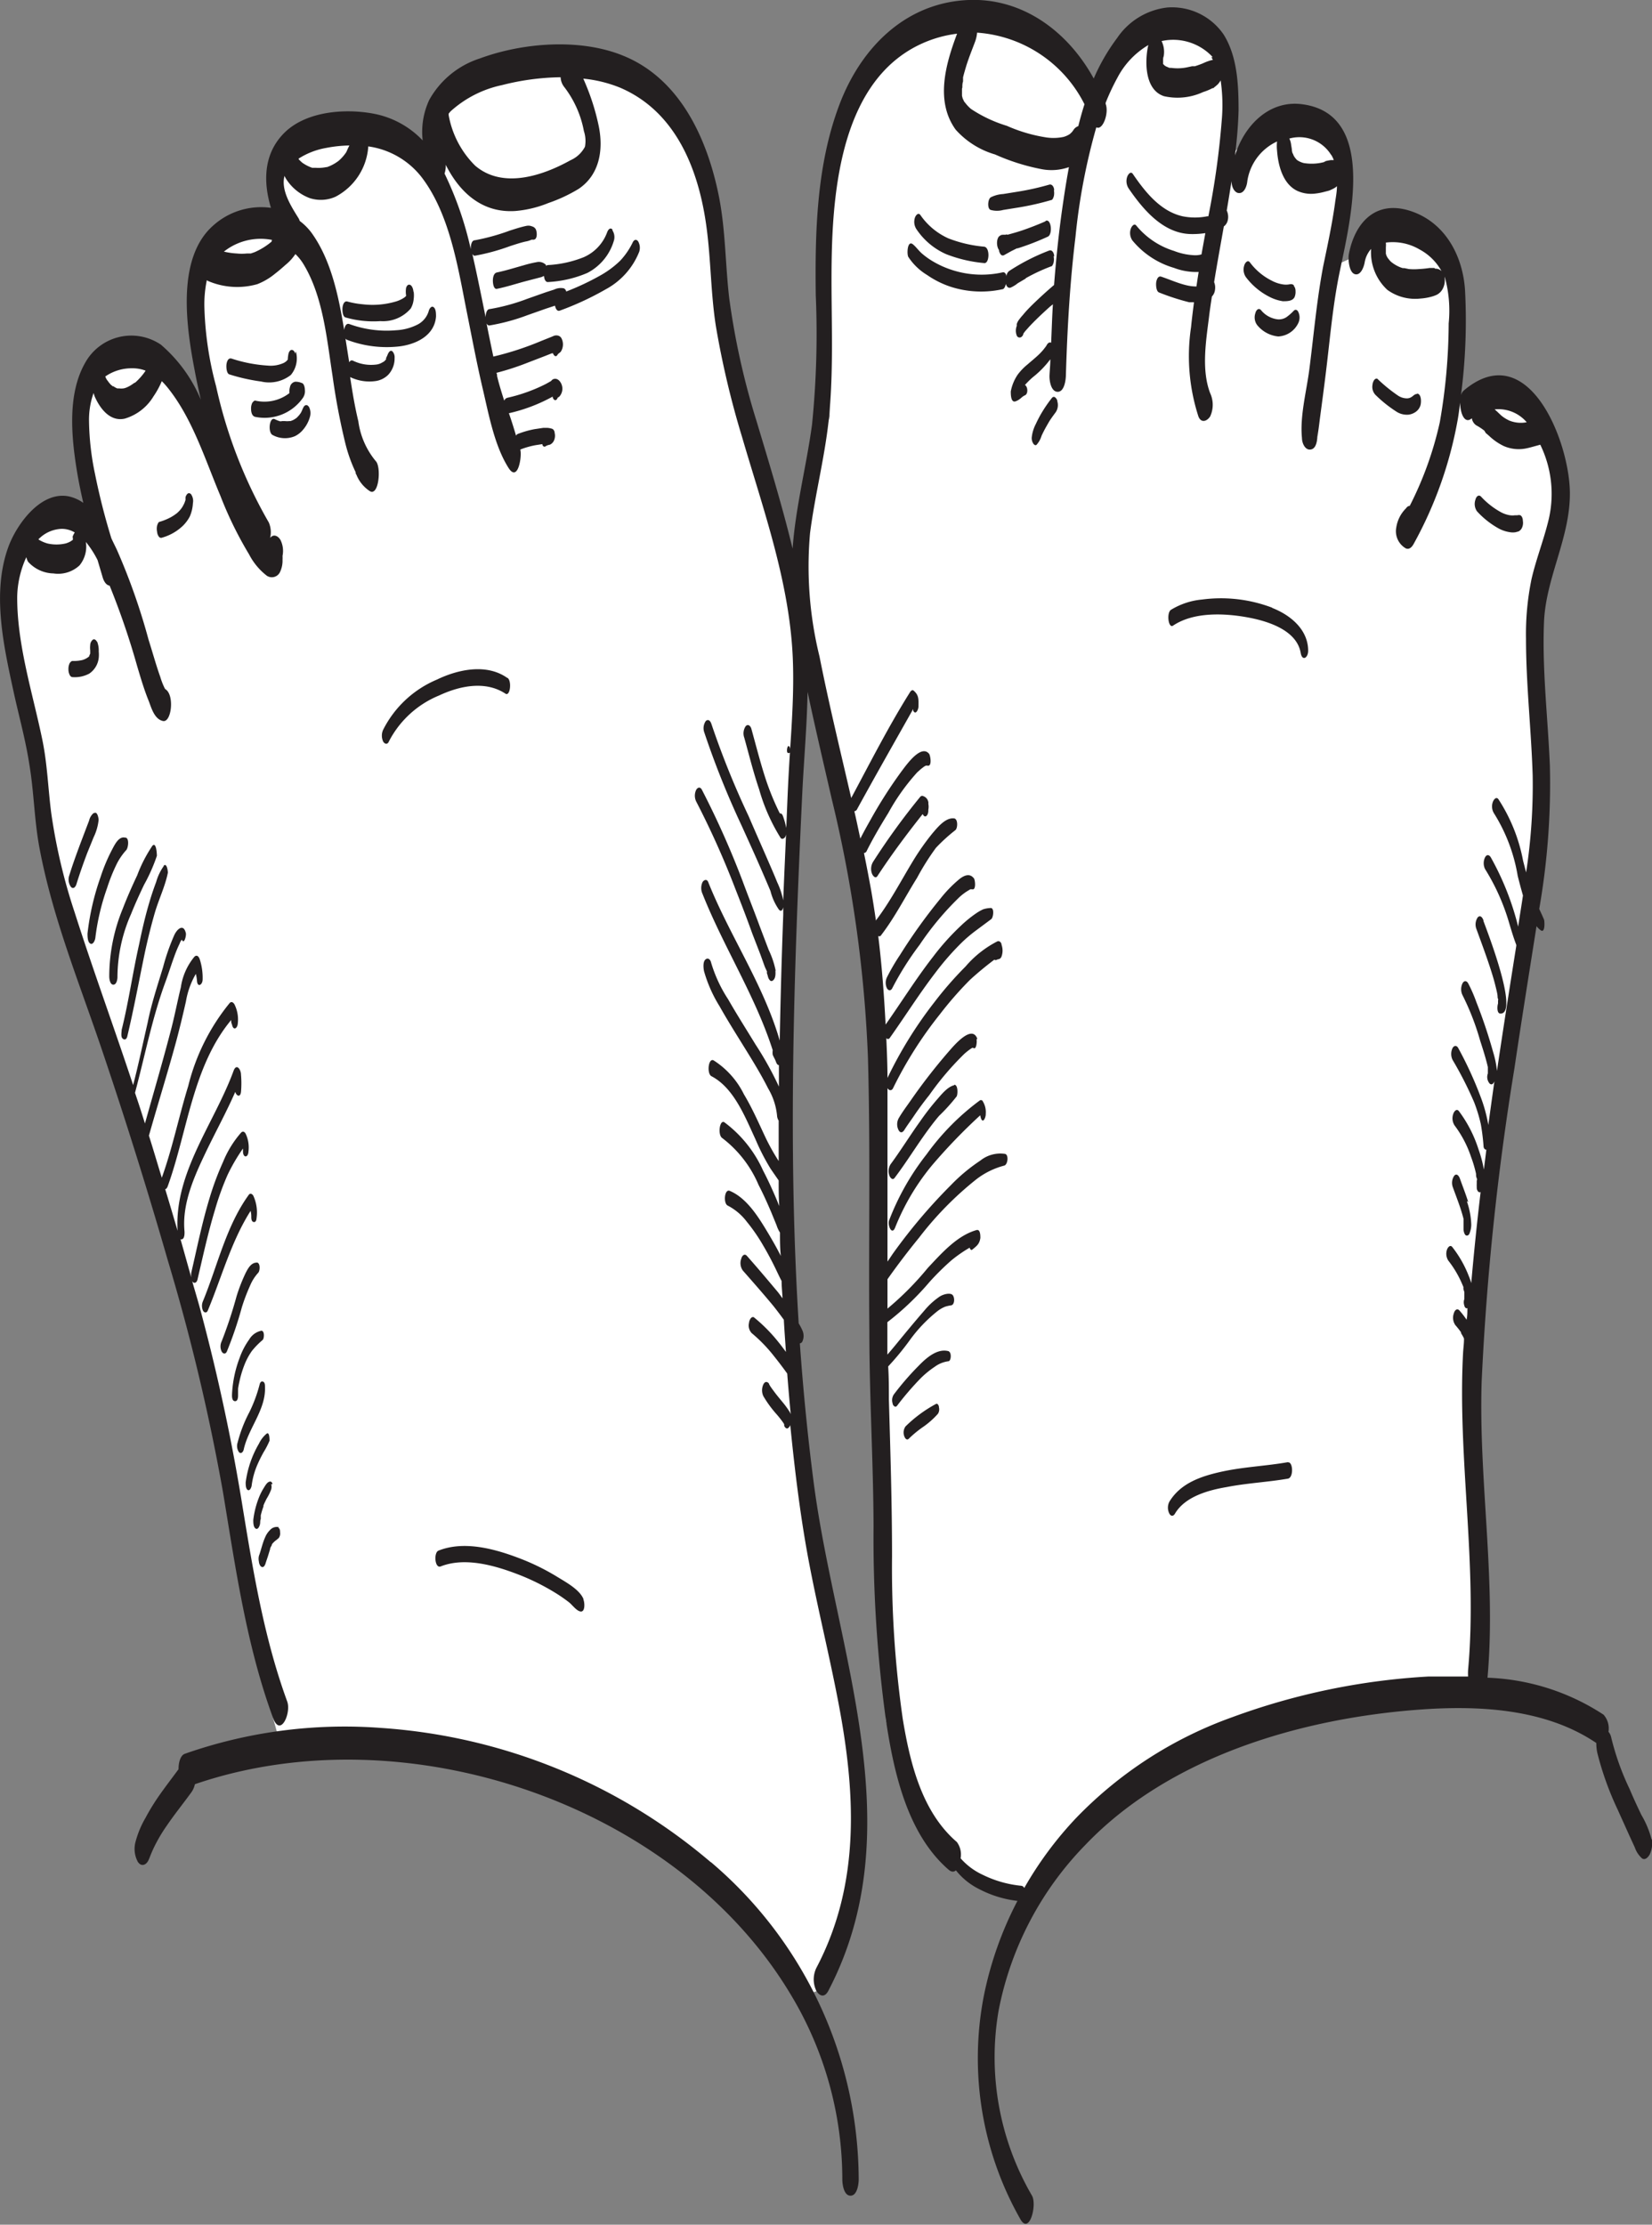 <svg xmlns="http://www.w3.org/2000/svg" viewBox="0 0 141.21 190.1"><rect x="0" y="0" width="141.21" height="190.1" fill="#808080" stroke="none"/><defs><style>.cls-1{fill:#fff;}.cls-2{fill:#231f20;}</style></defs><title>feet_1</title><g id="Layer_2" data-name="Layer 2"><g id="Layer_1-2" data-name="Layer 1"><path class="cls-1" d="M23.34,146.81s-6.29-40-12.41-51.76L4.7,75.83,3.61,63.29.35,52.48s-.34-10.66,7.17-8c0,0-3.69-17.15,4.83-14.53l5.29,5.83S14.72,20,19.72,19.52l4.46-.93S21.14,10,30,10.82L37.24,14s-4-13.19,18-6.76L60,13.59l3.25,21,3.11,10.75,2.43,9.13-.59-9,2.72-9.88L70.6,18S71.42-.21,84.47.57c0,0,8.77,3.93,9,7.95,0,0,3.41-9.43,9.52-5.85,0,0,3.46,3.11,1.57,11.09,0,0,6.71-6.23,9.33-2.61l1.23,4.61-1.31,7.06,2.23-1s2.62-5.94,7.32,0l1.31,4.56-.85,8.23s6.24-3.47,8.4,2.31c0,0,3.16,4.62-1.23,14.87l.92,18.49-4.5,30.08-1.57,21.53.68,11.17.08,11.09s-21.72,1.08-28.19,6.47a50.61,50.61,0,0,0-9.86,10.86H84.73s-6.6-4.34-9-14.45l-.16-20.67L75,101.8s.54-26-2.46-29.5l-1.08-7.16-2.08-8.93-.92,2.46L68,72.46l-.69,24.28s.69,26.33,1.46,28.79S70.6,136,70.6,136l2.77,13.86v9.94L69.95,170.1l-1.31.41S64.32,157.18,43,150.94c0,0-10.74-3.08-19-1.77Z"/><path class="cls-2" d="M110.49,13.12c0-.15,0-.08,0,0"/><path class="cls-2" d="M60.75,159.12a48.48,48.48,0,0,0-28.19-11.47,41.29,41.29,0,0,0-16.76,2.21c-.37.13-.54.72-.54,1.32-.61.83-1.24,1.64-1.82,2.49a18.8,18.8,0,0,0-1,1.66,8.23,8.23,0,0,0-.84,2,2.32,2.32,0,0,0,.18,1.76c.27.42.68.32.9-.11l.08-.18.11-.28v0l.05-.12.08-.19q.18-.41.39-.8a13.46,13.46,0,0,1,.86-1.4c.68-1,1.43-1.92,2.13-2.89a1.89,1.89,0,0,0,.28-.66c17.93-6.15,41.23,1.61,51,18.09A30.58,30.58,0,0,1,72,186.22c0,.41.12,1.4.7,1.4s.7-1,.7-1.4a35.7,35.7,0,0,0-12.63-27.1"/><path class="cls-2" d="M90.11,16.27c0-.23-.14-.57-.43-.49a22.37,22.37,0,0,1-2.63.59l-1.3.21a2.69,2.69,0,0,0-1.06.28c-.26.15-.32,1,0,1.08a2,2,0,0,0,1.06,0l1.37-.22a23.23,23.23,0,0,0,2.75-.63c.11,0,.18-.24.21-.32a1.32,1.32,0,0,0,0-.54"/><path class="cls-2" d="M90.39,34.26c-.06-.19-.27-.51-.48-.25a11.65,11.65,0,0,0-1,1.49q-.2.36-.37.73a3.23,3.23,0,0,0-.35,1.16.88.88,0,0,0,.13.51c.05.08.18.2.28.11a2,2,0,0,0,.43-.77q.17-.37.37-.73l.2-.35.1-.17.05-.08h0q.23-.34.48-.67a1.1,1.1,0,0,0,.13-1"/><path class="cls-2" d="M90.11,21.9c0-.21-.14-.59-.43-.49a17.87,17.87,0,0,0-3.44,1.76.7.7,0,0,0-.22.45c0-.23-.16-.39-.31-.35a8.18,8.18,0,0,1-4.17-.15,8,8,0,0,1-1.92-.86,6.24,6.24,0,0,1-.83-.61c-.27-.24-.47-.53-.74-.76-.49-.42-.55.8-.41,1.06a5,5,0,0,0,1.61,1.55,7.88,7.88,0,0,0,2,1,8.48,8.48,0,0,0,4.41.22c.17,0,.27-.23.32-.46.06.22.19.38.4.32A2.67,2.67,0,0,0,87,24.2l.63-.37a.29.29,0,0,0,.07-.07,15.7,15.7,0,0,1,2.15-1c.11,0,.18-.23.21-.32a1.27,1.27,0,0,0,0-.54"/><path class="cls-2" d="M84.14,21.08a11.1,11.1,0,0,1-3.07-.71,5.79,5.79,0,0,1-2.4-2c-.19-.26-.42.07-.47.25a1.14,1.14,0,0,0,.12.94,5.93,5.93,0,0,0,2.56,2.16,11.85,11.85,0,0,0,3.25.76c.45.06.51-1.33,0-1.4"/><path class="cls-2" d="M89.37,18.91c-.66.29-1.33.55-2,.78-.33.11-.67.21-1,.3l-.26.07a.12.12,0,0,0-.15,0s0,0,0,0h-.21a.7.7,0,0,0-.27.06h.11c-.4,0-.48.86-.2,1.24a.71.71,0,0,0,.15.38.22.22,0,0,0,.27.07l.63-.35.32-.16.16-.08h0l.07,0a21.82,21.82,0,0,0,2.58-1c.42-.19.3-1.56-.19-1.35"/><path class="cls-2" d="M52.36,19.62c-.22-.24-.4.05-.47.25a3.71,3.71,0,0,1-2,2.11,9.59,9.59,0,0,1-3.07.67.26.26,0,0,0-.15.08.36.36,0,0,0,0-.09.84.84,0,0,0-.79-.24,10.1,10.1,0,0,0-1.12.27c-.76.21-1.51.45-2.28.61-.29.06-.35.45-.35.7s.07.76.35.7c.79-.16,1.56-.41,2.33-.62l1-.26.42-.11a.69.69,0,0,0,.21-.09l.07,0c0,.23.12.52.33.5a9.79,9.79,0,0,0,3.37-.78,4.53,4.53,0,0,0,2.25-2.71,1.06,1.06,0,0,0-.12-.94"/><path class="cls-2" d="M35.34,24.94c0-.18-.1-.53-.29-.6s-.3.12-.34.27a2,2,0,0,0,0,.62v0h0v0h0l0,.06,0,0-.08.08s-.08.08,0,0a1.58,1.58,0,0,1-.24.16,2.65,2.65,0,0,1-.54.23A7.07,7.07,0,0,1,31,26a7.3,7.3,0,0,1-1.29-.23c-.29-.09-.4.26-.43.49s0,.78.24.86a8.6,8.6,0,0,0,3,.32,3.11,3.11,0,0,0,2.59-1.08,1.94,1.94,0,0,0,.25-.8,2.43,2.43,0,0,0,0-.64"/><path class="cls-2" d="M34.68,25.29v0h0"/><path class="cls-2" d="M34.68,25.27v0s0,0,0,0h0Z"/><path class="cls-2" d="M25.22,30.22c0-.12-.12-.32-.28-.32s-.25.2-.28.32a3.59,3.59,0,0,0-.06.44c0-.19,0,0,0,.07h0v0h0l0,0,0,0h0l-.11.12s0,0-.07.06l-.14.09a2.68,2.68,0,0,1-1.38.24,12.36,12.36,0,0,1-3.11-.6c-.29-.08-.4.26-.43.49s0,.78.24.86a16,16,0,0,0,2.72.61,3,3,0,0,0,2.54-.56,2.19,2.19,0,0,0,.43-2"/><path class="cls-2" d="M25.8,32.73a1.31,1.31,0,0,0-.58-.11.56.56,0,0,0-.43.44,1.46,1.46,0,0,0-.05.53,3.48,3.48,0,0,1-2.93.64c-.1,0-.21.14-.25.2a1.11,1.11,0,0,0-.1.49c0,.26.06.63.35.7A4,4,0,0,0,25.89,34a1,1,0,0,0,.17-.69c0-.16-.06-.52-.25-.58"/><path class="cls-2" d="M26.39,34.75c-.14-.21-.34-.16-.45.05s-.12.29-.2.43l-.06.1h0l-.12.16-.14.15-.06.06h0a1.83,1.83,0,0,1-.34.21l-.18.07h0l-.1,0a1.75,1.75,0,0,1-.39,0l-.21,0L24,36h-.06a2.74,2.74,0,0,1-.45-.18c-.47-.23-.61,1.14-.19,1.35a2.19,2.19,0,0,0,1.91.1,2.11,2.11,0,0,0,.72-.58,2.84,2.84,0,0,0,.56-1.06,1.15,1.15,0,0,0-.09-.88"/><path class="cls-2" d="M110.6,24.38c-.16-.14-.28-.1-.47-.07a1.61,1.61,0,0,1-.41,0,2.92,2.92,0,0,1-1-.32,5.26,5.26,0,0,1-1.88-1.57c-.19-.26-.43.06-.48.25a1.14,1.14,0,0,0,.13,1,5.81,5.81,0,0,0,2.07,1.72,3.66,3.66,0,0,0,1.1.35c.35,0,.83,0,1-.36a1.13,1.13,0,0,0,.08-.51.69.69,0,0,0-.15-.45"/><path class="cls-2" d="M111,26.71c-.08-.2-.23-.33-.41-.16a4.25,4.25,0,0,1-.64.56,1.2,1.2,0,0,1-.71.18,2.15,2.15,0,0,1-1.45-.79c-.21-.23-.42,0-.48.25a1.11,1.11,0,0,0,.13,1,2.64,2.64,0,0,0,1.82,1A2,2,0,0,0,111,27.55a1.1,1.1,0,0,0,0-.84"/><path class="cls-2" d="M121.1,33.67c-.19,0-.31.18-.46.26a.7.7,0,0,1-.36.11,1.39,1.39,0,0,1-.8-.25,13.32,13.32,0,0,1-1.73-1.41c-.08-.07-.21,0-.27.07a.81.81,0,0,0-.16.42,1,1,0,0,0,.24.86,11,11,0,0,0,1.86,1.48,1.64,1.64,0,0,0,1,.22,1.32,1.32,0,0,0,.49-.17,1.07,1.07,0,0,0,.51-.63c.07-.23.1-.93-.27-1"/><path class="cls-2" d="M130.17,44.47c0-.13-.07-.38-.22-.44a.4.4,0,0,0-.24,0l-.21,0a1.54,1.54,0,0,1-.43,0,2.44,2.44,0,0,1-.84-.3,6.72,6.72,0,0,1-1.63-1.29c-.21-.22-.42,0-.48.25a1.1,1.1,0,0,0,.13,1,7.37,7.37,0,0,0,1.84,1.46,2.91,2.91,0,0,0,1,.33,1.47,1.47,0,0,0,.45,0l.26-.07a.63.63,0,0,0,.29-.3,1,1,0,0,0,.08-.61"/><path class="cls-2" d="M16.29,42.2c-.21-.18-.38.1-.43.28a1.35,1.35,0,0,0,0,.2v-.07l0,.1-.07.21h0l-.05.12-.09.17-.06.11h0l-.12.17a2.79,2.79,0,0,1-.29.31l-.08.07c.08-.07,0,0,0,0l-.18.13a3.76,3.76,0,0,1-.38.23,5,5,0,0,1-.9.36c-.11,0-.18.24-.21.32a1.25,1.25,0,0,0,0,.54.77.77,0,0,0,.16.42.23.23,0,0,0,.27.07,4.23,4.23,0,0,0,1.76-1,3.19,3.19,0,0,0,.6-.8A3.25,3.25,0,0,0,16.49,43a1,1,0,0,0-.2-.82"/><path class="cls-2" d="M15.74,42.93h0c-.06.11,0,.05,0,0"/><path class="cls-2" d="M8.28,54.83c-.06-.12-.18-.25-.33-.18a.62.62,0,0,0-.24.48,2,2,0,0,0,0,.44v.1s0,0,0,.06v.13L7.64,56h0l0,.06-.08.08a1.58,1.58,0,0,1-.52.26,3.26,3.26,0,0,1-.84.08c-.11,0-.2.12-.25.2a1.11,1.11,0,0,0-.1.49,1.07,1.07,0,0,0,.1.49c.05.1.13.2.25.2a2.62,2.62,0,0,0,1.43-.3,1.87,1.87,0,0,0,.81-1.35,2.85,2.85,0,0,0,0-.54,2.09,2.09,0,0,0-.14-.85"/><path class="cls-2" d="M8,69.48a1.15,1.15,0,0,0-.38.63l-.26.68-.49,1.29c-.33.89-.66,1.79-.94,2.7a1.08,1.08,0,0,0,.13,1c.21.24.41,0,.48-.25.28-.9.59-1.78.92-2.65L8,71.55a4.46,4.46,0,0,0,.43-1.49c0-.12-.1-.76-.38-.58"/><path class="cls-2" d="M10.71,71.58c-.56-.16-.92.63-1.12,1a15,15,0,0,0-1,2.38,21.67,21.67,0,0,0-1.11,4.81c0,.24,0,.73.24.86s.41-.3.43-.49a19.72,19.72,0,0,1,1-4.25A15.06,15.06,0,0,1,10,73.78a5.33,5.33,0,0,1,.8-1.15c.16-.19.27-1-.07-1.06"/><path class="cls-2" d="M13,72.31a12,12,0,0,0-1.27,2.48c-.44.93-.86,1.88-1.23,2.84a15.21,15.21,0,0,0-1.16,5.81c0,.2.06.7.35.7s.36-.51.35-.7a13.44,13.44,0,0,1,1.16-5.33c.34-.85.72-1.68,1.11-2.5a14.92,14.92,0,0,0,1.1-2.48c0-.17-.05-1.27-.41-.83"/><path class="cls-2" d="M14,74a4.38,4.38,0,0,0-.65,1.36c-.21.56-.4,1.12-.57,1.7-.36,1.2-.64,2.42-.89,3.64C11.34,83.13,11,85.59,10.4,88c0,.2-.1.61.1.76s.33,0,.38-.2c.56-2.35,1-4.74,1.49-7.1.25-1.16.53-2.31.86-3.45s.89-2.28,1.12-3.44c0-.17-.1-.89-.37-.58"/><path class="cls-2" d="M21.66,102.19c-.07-.15-.26-.27-.39-.1-1.95,2.69-2.67,6.06-3.92,9.09a1,1,0,0,0,0,.81c.1.19.31.23.41,0,1.19-2.85,2-5.91,3.66-8.52a1.92,1.92,0,0,1,.06.5c0,.13,0,.41.2.45s.24-.2.25-.33a3.43,3.43,0,0,0-.27-1.9"/><path class="cls-2" d="M21.94,107.89c-.48,0-.75.51-.94.88a14.55,14.55,0,0,0-.78,2,37.69,37.69,0,0,1-1.27,3.84,1,1,0,0,0,0,.88c.12.21.33.24.44,0a32.65,32.65,0,0,0,1.28-3.77,16,16,0,0,1,.7-1.85,3.82,3.82,0,0,1,.7-1.11c.16-.16.2-.86-.12-.88"/><path class="cls-2" d="M22.4,113.7a1.57,1.57,0,0,0-1.1.76,6.24,6.24,0,0,0-.81,1.55,10.06,10.06,0,0,0-.66,3.19c0,.16,0,.52.26.53s.26-.39.26-.53v-.1s0-.07,0-.09,0-.21,0-.31.07-.45.11-.62a9.05,9.05,0,0,1,.41-1.39,5.61,5.61,0,0,1,.66-1.25,6.76,6.76,0,0,1,.92-.94c.14-.13.18-.79-.11-.79"/><path class="cls-2" d="M22.46,118.06c-.14-.06-.23.1-.26.21a12.26,12.26,0,0,1-.89,2.41,11.85,11.85,0,0,0-1,2.59.94.94,0,0,0,.11.81c.18.19.36,0,.41-.21.4-1.84,1.91-3.42,1.82-5.37,0-.13,0-.38-.17-.44"/><path class="cls-2" d="M22.81,122.49a2.47,2.47,0,0,0-.67.86A8.81,8.81,0,0,0,21,126.67c0,.19,0,.55.18.65s.31-.23.33-.37a6.49,6.49,0,0,1,.54-1.9c.14-.32.3-.63.47-.94a7.33,7.33,0,0,0,.52-1c0-.11,0-.77-.24-.61"/><path class="cls-2" d="M23.29,126.82c0-.07-.09-.24-.19-.22-.27,0-.46.41-.6.62a5.08,5.08,0,0,0-.4.83,7.64,7.64,0,0,0-.45,1.83c0,.22,0,.62.21.74s.35-.27.37-.42,0-.27.06-.4l0-.2c0,.12,0-.09,0-.11a6.48,6.48,0,0,1,.23-.76l0-.09.08-.19c.06-.12.12-.25.18-.37a4.49,4.49,0,0,0,.4-.81.82.82,0,0,0,0-.45"/><path class="cls-2" d="M23.85,130.5a.77.77,0,0,0-.76.23,1.88,1.88,0,0,0-.43.64c-.23.51-.34,1.07-.53,1.59a1.11,1.11,0,0,0,0,.48.72.72,0,0,0,.14.38c.21.21.36,0,.43-.23s.16-.47.23-.7l.11-.36.05-.16h0l0-.06a2.73,2.73,0,0,1,.15-.29l0-.06.1-.12.11-.11s.06-.05,0,0l.11-.09,0,0,.08-.06.19-.16a.67.67,0,0,0,.11-.48c0-.11,0-.35-.17-.4"/><path class="cls-2" d="M66.3,82.93a7.4,7.4,0,0,0-.59-1.75l-.76-2c-.48-1.31-1-2.61-1.48-3.91A75.1,75.1,0,0,0,60,67.49c-.14-.27-.35-.23-.49,0a1.15,1.15,0,0,0,0,1,73.43,73.43,0,0,1,3.33,7.42c.5,1.27,1,2.56,1.46,3.85L65,81.57l.36,1c.05.13.13.29.2.44a.69.69,0,0,0,0,.18c.07.14.07.3.15.44s.18.26.33.17h0c.26-.16.26-.57.24-.83"/><path class="cls-2" d="M43.35,57.92c-1.78-1.25-4.22-.71-6,.15a9.1,9.1,0,0,0-4.6,4.29,1.2,1.2,0,0,0,0,1c.13.23.38.28.49,0a8.42,8.42,0,0,1,4.29-3.93c1.75-.82,3.95-1.29,5.67-.16.41.27.56-1.07.19-1.34"/><path class="cls-2" d="M49.87,136.63c-.33-.8-1.49-1.43-2.19-1.86a19.41,19.41,0,0,0-3.37-1.65c-2.09-.79-4.66-1.48-6.83-.62-.42.17-.32,1.55.19,1.35,2.08-.82,4.63-.08,6.61.68a19.31,19.31,0,0,1,3.16,1.56,12.88,12.88,0,0,1,1.19.82c.27.21.61.69.94.78.49.14.4-.81.3-1"/><path class="cls-2" d="M108.75,51.93a12.31,12.31,0,0,0-6-.7,6.17,6.17,0,0,0-2.66.88c-.39.26-.22,1.62.18,1.35,1.74-1.17,4.32-1.07,6.29-.72,1.7.3,4.28,1.06,4.62,3.05.13.74.63.43.64-.17,0-1.84-1.53-3.07-3.09-3.68"/><path class="cls-2" d="M110.1,124.94c-1.86.33-3.76.4-5.61.8s-3.58,1-4.54,2.59a1.12,1.12,0,0,0,0,1c.14.26.35.25.49,0,.87-1.46,2.87-2,4.41-2.26,1.73-.34,3.5-.42,5.24-.72.5-.09.44-1.47,0-1.39"/><path class="cls-2" d="M79.36,68.62a.65.65,0,0,0-.44-.59.22.22,0,0,0-.27.07,59.15,59.15,0,0,0-4,5.51,1.16,1.16,0,0,0-.13,1c.05.17.29.53.48.25,1.2-1.83,2.51-3.59,3.87-5.3a.56.56,0,0,0,.09.14c.15.15.28,0,.34-.14a.86.86,0,0,0,.05-.36h0a1.3,1.3,0,0,0,0-.53"/><path class="cls-2" d="M83.2,75c-.35-.4-.82-.17-1.17.1a11.12,11.12,0,0,0-1.64,1.68,46.64,46.64,0,0,0-3.46,4.82,18,18,0,0,0-1.12,1.92,1.09,1.09,0,0,0,0,.92c.12.22.34.25.46,0a25.68,25.68,0,0,1,2.34-3.71A25,25,0,0,1,82,76.67a4.55,4.55,0,0,1,.66-.51l.28-.17c.07,0,.06,0,.17,0,.34.09.25-.81.13-.95"/><path class="cls-2" d="M83.54,88.77c-.46-1.31-2.08.67-2.46,1.1A48.7,48.7,0,0,0,77.87,94c-.36.52-.73,1-1.06,1.57a1.09,1.09,0,0,0,0,1c.14.26.33.23.48,0l.09-.14.18-.27.49-.7q.67-1,1.38-1.88a25,25,0,0,1,3-3.53,5.71,5.71,0,0,1,.56-.44l.11-.07h0c.05,0,0,0,.09,0,.29.22.33-.62.28-.74"/><path class="cls-2" d="M81.57,92.73c-.61.14-1.15.86-1.55,1.31a21.78,21.78,0,0,0-1.37,1.78C77.8,97,77,98.3,76.13,99.48a1.08,1.08,0,0,0-.12.93c.05.18.27.5.46.24.88-1.16,1.66-2.41,2.5-3.6.41-.58.84-1.16,1.3-1.7a15.59,15.59,0,0,0,1.5-1.66c.1-.15.14-1-.2-1"/><path class="cls-2" d="M84,94.08a.19.19,0,0,0-.23-.06,20.9,20.9,0,0,0-4.57,4.62A21.55,21.55,0,0,0,76,104.28c-.15.42.24,1.33.52.6a19.77,19.77,0,0,1,3.17-5.33,48.62,48.62,0,0,1,4.1-4.25,1.77,1.77,0,0,0,.05.23c.18.55.44-.07.42-.35a1.77,1.77,0,0,0-.27-1.1"/><path class="cls-2" d="M81.12,115.47c-1-.31-2,.62-2.61,1.25a23.8,23.8,0,0,0-2.11,2.44.89.89,0,0,0-.1.76c0,.15.22.41.38.2a25.28,25.28,0,0,1,2-2.33,8,8,0,0,1,1.22-1,2.54,2.54,0,0,1,1.15-.47c.27,0,.29-.75.06-.83"/><path class="cls-2" d="M80.26,120.23c0-.1-.11-.35-.26-.26a11.38,11.38,0,0,0-2.6,1.92.91.91,0,0,0-.11.82c.06.18.22.42.41.21a9.25,9.25,0,0,1,1.22-1,7.1,7.1,0,0,0,1.25-1.11.69.69,0,0,0,.09-.55"/><path class="cls-2" d="M128.06,85.51v0s0,.08,0,0"/><path class="cls-2" d="M126.8,78.63c-.08-.21-.25-.47-.48-.25a1.08,1.08,0,0,0-.12,1c.44,1.21.89,2.41,1.28,3.64.11.35.22.71.31,1.07s.16.63.2.86,0,.27.06.41,0,.05,0,.08v.11s0-.06,0,.05l0,.15c-.08.24-.11.87.21.86,1.61,0-1.16-7.09-1.46-7.92"/><path class="cls-2" d="M128.06,85.51c0,.15,0,.06,0,0"/><path class="cls-2" d="M128.06,85.51v0h0"/><path class="cls-2" d="M125.5,102.71c-.21-.67-.47-1.33-.71-2-.07-.2-.26-.49-.48-.25a1.08,1.08,0,0,0-.12,1c.21.58.43,1.15.63,1.74.1.31.2.63.28.95,0,0,0,.25,0,.1,0,.07,0,.14,0,.2s0,.13,0,.2v0h0c0,.05,0,.16,0,.23v0c0,.06,0,.13,0,.19s.06.5.27.51.26-.23.3-.36a1.88,1.88,0,0,0,.09-.58,6.58,6.58,0,0,0-.38-2"/><path class="cls-2" d="M125.35,110.83c0,.07,0,0,0,0"/><path class="cls-2" d="M141.18,157.2a8.13,8.13,0,0,0-.88-2.12c-.35-.73-.69-1.46-1-2.2a22.16,22.16,0,0,1-1.58-4.43,1.08,1.08,0,0,0-.23-.47,1.77,1.77,0,0,0-.42-1.46,19.35,19.35,0,0,0-9.92-3.16c.75-8.45-.77-16.86-.5-25.31a231.9,231.9,0,0,1,2.8-26.76c.6-4.05,1.25-8.1,1.89-12.15a1.71,1.71,0,0,0,.37.36c.38.25.32-.78.27-.92-.13-.31-.27-.61-.41-.91a62.16,62.16,0,0,0,.91-12.26c-.17-4.08-.67-8.17-.5-12.27.16-3.82,2.27-7.24,2.21-11.11-.07-4.44-3.61-13.29-9.08-8.65a.86.86,0,0,0-.23.4,49.12,49.12,0,0,0,.35-8.95c-.18-3-1.74-5.93-4.82-6.85-2.86-.85-4.6,1.06-5.11,3.72-.08.42,0,1.55.49,1.72s.78-.55.86-1a2.32,2.32,0,0,1,.55-1.15,4.36,4.36,0,0,0,1.39,3.5,4.05,4.05,0,0,0,2.84.74,4.67,4.67,0,0,0,.86-.14,2.91,2.91,0,0,0,.52-.18,1.2,1.2,0,0,0,.54-.57,1.53,1.53,0,0,0,.14-.83s0-.1,0-.15a10.83,10.83,0,0,1,.34,4,49.61,49.61,0,0,1-.76,8.45,29.83,29.83,0,0,1-2.57,7.14c-.1,0-.21.05-.32.21a2.91,2.91,0,0,0-.83,1.64,1.69,1.69,0,0,0,.8,1.77c.31.15.54-.11.68-.36a34.34,34.34,0,0,0,3.78-10.67c.08-.46.14-.95.2-1.42,0,.9.38,1.89,1,1.34a.89.89,0,0,0,.37.6,4.88,4.88,0,0,1,.7.46L127,37l0,0h0l.27.23a4.88,4.88,0,0,0,1.26.88,3.19,3.19,0,0,0,1.79.23c.36-.06.71-.17,1.05-.26l.29-.08a9.58,9.58,0,0,1,.73,6.34c-.41,1.74-1.08,3.41-1.48,5.15a23.27,23.27,0,0,0-.47,5.09c0,3.9.45,7.79.57,11.69a49.4,49.4,0,0,1-.56,8.28l-.26-1a14.52,14.52,0,0,0-2.11-5.26c-.2-.26-.42.07-.48.25a1.12,1.12,0,0,0,.13,1,14.52,14.52,0,0,1,2,5.3c.14.56.29,1.12.45,1.68q-.13.86-.27,1.73l-.14.93,0,0a23.8,23.8,0,0,0-2.34-5.92c-.15-.24-.35-.26-.49,0a1.14,1.14,0,0,0,0,1A18.36,18.36,0,0,1,129,78.87c.19.63.37,1.25.61,1.87l0,.08c-.53,3.32-1.05,6.65-1.55,10l-.1.69a8.53,8.53,0,0,0-.33-1.61,42.9,42.9,0,0,0-1.43-4.26,12.43,12.43,0,0,0-.7-1.61c-.14-.25-.36-.25-.49,0a1.16,1.16,0,0,0,0,1,21.87,21.87,0,0,1,1.51,3.89c.24.74.48,1.49.66,2.26l0,.18,0,.14c0,.08,0,.16,0,.23a.86.86,0,0,0,.16.87c.19.14.31,0,.4-.2-.18,1.24-.35,2.49-.52,3.73a12.87,12.87,0,0,0-.68-2.46,32.26,32.26,0,0,0-1.89-4.11c-.13-.25-.36-.24-.49,0a1.16,1.16,0,0,0,0,1A31.57,31.57,0,0,1,126,94.17a12.91,12.91,0,0,1,.58,1.9,18.17,18.17,0,0,1,.23,1.86c0,.2.13.32.24.31-.07.57-.14,1.13-.21,1.7a10.51,10.51,0,0,0-.46-1.73,11,11,0,0,0-1.68-3.27c-.2-.25-.42.05-.48.25a1.11,1.11,0,0,0,.13,1,9.33,9.33,0,0,1,1.39,2.66,10.54,10.54,0,0,1,.43,1.45c0,.13,0,.25.06.38s0,.19,0,.21,0,.17,0,.26a2.09,2.09,0,0,0,0,.26s0,.3,0,.1c0,.17.14.45.33.35q-.46,3.88-.8,7.78c-.06-.21-.13-.41-.21-.6a9.62,9.62,0,0,0-1.41-2.48c-.19-.24-.4.05-.46.24a1.08,1.08,0,0,0,.12.92,8.8,8.8,0,0,1,1.16,1.95l.13.3,0,.08,0,.1.08.26,0,.14v.06l0,.23v0a1.06,1.06,0,0,0,0,.11V111h0v0h0a.82.82,0,0,0,0,.56c0,.09.14.31.26.21l0,0c0,.35,0,.69-.07,1a7.07,7.07,0,0,0-.61-.79c-.21-.23-.42,0-.48.25a1.1,1.1,0,0,0,.13,1,7,7,0,0,1,.49.62l0,.07,0,0,.07.12c.07.11.13.22.18.34l0,.05c0,.4-.06.79-.08,1.19-.48,9,1.25,18.07.43,27.08a4.67,4.67,0,0,0,0,.56c-1.15,0-2.3,0-3.42,0a57.88,57.88,0,0,0-16.73,3.47A34.83,34.83,0,0,0,92,155.33a31,31,0,0,0-4.45,6,.32.32,0,0,0-.24-.19A9.53,9.53,0,0,1,84,160.2a5.68,5.68,0,0,1-1.89-1.41,1.79,1.79,0,0,0-.32-1.39c-3-2.58-4-6.76-4.62-10.49A90.77,90.77,0,0,1,76.25,133c0-4.48-.14-8.93-.27-13.41,0-.94,0-1.89-.06-2.83a23.19,23.19,0,0,0,1.83-2.22A12.51,12.51,0,0,1,80.18,112a2.89,2.89,0,0,1,.6-.34,3.07,3.07,0,0,1,.53-.12c.33-.07.31-.78.06-.93s-.8,0-1.09.21A6.26,6.26,0,0,0,79,112c-.87,1-1.69,2-2.51,3-.21.25-.42.51-.64.75,0-.92,0-1.84,0-2.77a23.61,23.61,0,0,0,3.59-3.42,22.22,22.22,0,0,1,1.88-1.86,11.71,11.71,0,0,1,1.57-1.09c0,.1.12.26.22.17.37-.31.61-.46.69-1,0-.21,0-.76-.33-.67-1.67.47-3,2-4.16,3.23a25.77,25.77,0,0,1-3.45,3.48c0-.84,0-1.67,0-2.51.86-1.22,1.76-2.4,2.7-3.55a28.48,28.48,0,0,1,4.91-5,6.66,6.66,0,0,1,2.37-1.16c.31-.08.4-.93.07-1a2.72,2.72,0,0,0-2.11.57,15,15,0,0,0-2.52,2.1A46.55,46.55,0,0,0,76.41,107c-.19.26-.36.54-.55.8,0-3.53,0-7.05,0-10.58q0-2.12,0-4.24c.13.22.36.25.48,0a34.16,34.16,0,0,1,4-6.31,30.68,30.68,0,0,1,2.57-2.94A28,28,0,0,1,85,82c.05.05.13.06.23,0s.27,0,.38-.27a1.49,1.49,0,0,0,0-1c0-.17-.17-.37-.36-.29a8.91,8.91,0,0,0-2.71,2.14,30.69,30.69,0,0,0-2.68,3.07,35.33,35.33,0,0,0-4,6.46l0,.05c0-1.15-.05-2.31-.1-3.46a.17.17,0,0,0,.29,0c1.32-1.86,2.53-3.79,3.92-5.6a23.05,23.05,0,0,1,2.25-2.57,12.29,12.29,0,0,1,1.26-1.06l1.25-.93c.18-.13.29-1-.07-.95a2.38,2.38,0,0,0-.62.11,4.1,4.1,0,0,0-.64.37,10.38,10.38,0,0,0-1.23,1,21.06,21.06,0,0,0-2.41,2.68c-1.45,1.86-2.7,3.87-4.06,5.8,0,0,0,0,0,0-.13-2.53-.32-5.05-.63-7.57a.17.17,0,0,0,.24-.06c1.18-1.53,2.06-3.28,3.08-4.91A21.48,21.48,0,0,1,80,72.45a14.64,14.64,0,0,1,1.67-1.52c.21-.19.22-1-.14-1-.72-.07-1.39.77-1.82,1.27A21.16,21.16,0,0,0,78,73.64c-1,1.65-1.93,3.44-3.12,5l0,.07c-.12-.83-.25-1.66-.39-2.49q-.3-1.67-.64-3.33a.28.28,0,0,0,.24-.19c.55-1.1,1.19-2.18,1.84-3.23A18.06,18.06,0,0,1,78.4,66l.31-.28.22-.17c.16-.11.2-.15.37-.12.37.06.24-.8.13-1-.69-.9-2,1-2.34,1.44a39.18,39.18,0,0,0-2.65,4.13c-.31.55-.62,1.1-.9,1.66-.17-.78-.33-1.56-.51-2.34a.3.3,0,0,0,.24-.19c1.57-2.87,3.19-5.71,4.79-8.55a1.23,1.23,0,0,0,0,.15c.22.42.46-.14.45-.37,0-.56.06-.95-.42-1.35-.14-.11-.28.09-.33.18-1.82,2.9-3.39,6-5,9v0c-.92-4-1.9-8-2.71-12.09a32.2,32.2,0,0,1-.81-10.53c.43-3.36,1.3-6.64,1.63-10,.6-6.21-.19-12.46.54-18.67.6-5.13,2.29-10.87,7.4-13.18a10.31,10.31,0,0,1,3-.84c-1,2.64-1.87,5.78-.12,8.2a7.22,7.22,0,0,0,3.37,2.12,18,18,0,0,0,4,1.26,4.47,4.47,0,0,0,2.31-.18c-.17.92-.32,1.83-.45,2.72-.37,2.44-.63,4.89-.82,7.35q-.88.75-1.72,1.56c-.32.31-.64.63-.94,1a5,5,0,0,0-.33.4,1.25,1.25,0,0,0-.2.38s0,.1,0,.16v0a1.12,1.12,0,0,0,0,.82.26.26,0,0,0,.4.12.42.42,0,0,0,.17-.29l.15-.2.33-.37c.56-.6,1.16-1.16,1.77-1.71L90,26c-.07,1.1-.1,2.19-.15,3.29-.12-.07-.26,0-.35.15l-.09.15h0l-.06.08-.18.23a5.41,5.41,0,0,1-.43.45c-.3.28-.62.54-.92.8A4.94,4.94,0,0,0,87,32a3.78,3.78,0,0,0-.6,1.45c0,.24,0,1,.42.84s.49-.38.79-.51.24-.76,0-.88a6.73,6.73,0,0,1,.69-.68,8.21,8.21,0,0,0,1.48-1.52c0,.46-.05.92-.07,1.38s.13,1.4.7,1.4.69-1,.7-1.4c.12-4,.34-7.91.82-11.84a53,53,0,0,1,1.78-9.36c.55.3,1.1-1.22.8-2l0-.1a19.43,19.43,0,0,1,1-2.13,7,7,0,0,1,2.65-2.8,2.59,2.59,0,0,0-.06.26c-.24,1.34-.2,3.59,1.4,4.11a5.22,5.22,0,0,0,3.33-.35,5.12,5.12,0,0,0,.82-.34l.07,0s.3-.28.11-.09c.09-.08.18-.16.27-.24a2,2,0,0,0,.24-.33,14.79,14.79,0,0,1,.09,3.44,69.28,69.28,0,0,1-1.14,8.17l-.09,0a5.35,5.35,0,0,1-2.12,0c-1.9-.43-3.21-2.1-4.25-3.62-.19-.27-.42.07-.48.25a1.14,1.14,0,0,0,.13,1c1.22,1.78,2.94,3.84,5.3,3.89a7.23,7.23,0,0,0,1.25-.08c-.11.61-.22,1.21-.33,1.82a1.88,1.88,0,0,1-.6.07,5.41,5.41,0,0,1-1.75-.37,6.74,6.74,0,0,1-3.21-2.15c-.19-.26-.42.07-.48.25a1.13,1.13,0,0,0,.13,1,7.23,7.23,0,0,0,3.56,2.35,5.37,5.37,0,0,0,2.11.35c-.07.41-.13.83-.19,1.24a3.56,3.56,0,0,1-.79-.09c-.76-.17-1.48-.5-2.22-.75-.28-.09-.4.27-.43.49s0,.77.24.86a19.9,19.9,0,0,0,2.59.84l.4,0c-.09.7-.18,1.41-.25,2.12a16.73,16.73,0,0,0,.63,7.64c.23.58.72.42,1,0a2.37,2.37,0,0,0,0-2c-.76-2-.35-4.46-.1-6.47.07-.59.16-1.19.25-1.78a1,1,0,0,0,.27-.61,1.17,1.17,0,0,0-.08-.62c.26-1.59.55-3.18.83-4.76a.89.89,0,0,0,.32-.46,1.29,1.29,0,0,0-.07-.9c.14-.84.28-1.68.41-2.52,0,.42.16.85.49,1,.56.18.82-.54.86-1a4.46,4.46,0,0,1,2.54-3.38,3.48,3.48,0,0,0,0,.78c.09,1.25.49,2.85,1.73,3.44a2.83,2.83,0,0,0,1.45.24,5,5,0,0,0,.76-.13l.5-.13a3.81,3.81,0,0,0,.43-.2,1.22,1.22,0,0,0,.25-.18c0,.52-.11,1-.17,1.49-.25,1.78-.63,3.55-1,5.32-.56,2.93-.81,5.89-1.19,8.84-.24,1.87-.82,4-.63,5.88,0,.43.29,1.12.83.95s.51-1.28.47-1.66c.06.63,0,.82.08.19.07-.45.12-.91.18-1.36.15-1.13.3-2.25.44-3.38.35-2.76.57-5.53,1.09-8.28.79-4.16,3.69-14.17-3.13-15-2.82-.34-4.91,1.88-5.68,4.38.15-1.28.27-2.57.3-3.86,0-2.17-.1-4.61-1.29-6.49A5.35,5.35,0,0,0,99.78.64a6,6,0,0,0-4.29,2.61,16.82,16.82,0,0,0-2,3.46C91.34,2.78,87.5-.19,82.78,0c-5.42.23-9.23,4.13-11.05,9-1.93,5.13-2.07,10.81-2,16.22a77.33,77.33,0,0,1-.32,11.07c-.48,3.55-1.4,7-1.66,10.59-.89-3.67-2-7.29-3.09-10.92a63.89,63.89,0,0,1-2.33-10.5c-.33-2.85-.31-5.7-.85-8.53C60.52,12,58.2,6.73,53.22,4.74,49.53,3.25,44.65,3.65,41,5a7.61,7.61,0,0,0-4.31,3.54A6.46,6.46,0,0,0,36.13,12a7.76,7.76,0,0,0-4.27-2.3c-2.55-.46-6-.16-7.8,1.91-1.53,1.73-1.55,4-.9,6.15a6.13,6.13,0,0,0-5,1.57c-3.12,2.83-2.21,8.75-1.51,12.37.15.81.33,1.63.52,2.46a12.55,12.55,0,0,0-3.42-4.71A4.51,4.51,0,0,0,7.28,31c-1.53,2.68-1.18,6.31-.71,9.22.15.92.34,1.84.55,2.75a3.38,3.38,0,0,0-1.32-.57C3.43,42,1.41,44.84.72,46.72c-1.45,3.95-.39,8.56.47,12.52.44,2,1,4,1.32,6.09.4,2.38.42,4.79.87,7.16,1.13,6,3.45,11.63,5.38,17.36q3,8.88,5.59,17.87a175.68,175.68,0,0,1,4.71,19.78c1.08,6.5,2,13.09,4.28,19.3.63,1.71,1.57-.43,1.21-1.41-1.94-5.3-2.87-10.87-3.78-16.42a168.52,168.52,0,0,0-3.54-16.66c-.26-1-.54-1.91-.81-2.86a.38.38,0,0,0,.06.1c.19.16.35,0,.4-.21.47-2,.9-4,1.49-5.94a23.61,23.61,0,0,1,1.08-3,15.64,15.64,0,0,1,1.32-2.26c0,.09,0,.2,0,.25,0,.56.44.57.47,0A2.74,2.74,0,0,0,21,96.88c-.09-.17-.24-.25-.39-.1a8.81,8.81,0,0,0-1.54,2.5,24.39,24.39,0,0,0-1.17,3.14c-.63,2.08-1.06,4.22-1.55,6.33a1.61,1.61,0,0,0,0,.41c-.31-1.09-.61-2.18-.92-3.27a.18.18,0,0,0,.14,0c.22-.08.21-.52.2-.69-.22-2.36.85-4.71,1.84-6.78.82-1.71,1.74-3.38,2.5-5.12.1.35.43.51.49,0a8.38,8.38,0,0,0,0-1.47c0-.43-.38-1-.63-.34-1.64,4.49-5.08,8.68-4.79,13.68-.35-1.19-.7-2.38-1.06-3.56.08,0,.16-.08.23-.28,1.68-4.68,2.13-10.23,5.41-14.17,0,.12,0,.24.07.38.11.58.49.34.5-.14a2.88,2.88,0,0,0-.29-1.58c-.1-.17-.26-.27-.41-.11a18,18,0,0,0-3.54,7.09c-.8,2.6-1.34,5.28-2.26,7.84-.37-1.2-.72-2.4-1.1-3.6.77-2.73,1.62-5.43,2.36-8.17.29-1.09.55-2.18.8-3.28a7,7,0,0,1,.85-2.37,3.59,3.59,0,0,1,.1.62c.05.56.47.32.48-.13a5.14,5.14,0,0,0-.24-1.72c-.07-.22-.23-.45-.46-.24a5.25,5.25,0,0,0-1.16,2.61c-.28,1.14-.5,2.29-.79,3.43-.71,2.75-1.51,5.47-2.28,8.21l-.36-1.14c-.16-.5-.33-1-.49-1.48C12.4,90.17,13,87,14.15,83.88c.26-.71.48-1.42.74-2.13a10.85,10.85,0,0,1,.46-1.11,1.22,1.22,0,0,1,.19-.35c.06-.05,0-.08,0,0,.21.46.39-.36.35-.54-.2-.88-.77-.35-1,.17a18.54,18.54,0,0,0-.95,2.72c-.48,1.58-1,3.14-1.32,4.75-.41,1.78-.78,3.57-1.24,5.33-1.63-4.93-3.42-9.81-5-14.76a48.54,48.54,0,0,1-2-8.48c-.27-2.08-.33-4.15-.75-6.21-.82-4-2.18-8.14-2.16-12.3a8.54,8.54,0,0,1,.78-3.36A1.37,1.37,0,0,0,2.4,48a3,3,0,0,0,2.17,1,2.68,2.68,0,0,0,2.23-.69,2.54,2.54,0,0,0,.54-2,8.39,8.39,0,0,1,1,1.55l.45,1.52c.1.32.31.64.58.66a65.59,65.59,0,0,1,2.36,6.9c.3,1,.59,2,1,3,.22.59.49,1.53,1.21,1.67s1-2.26.18-2.73a1.39,1.39,0,0,1-.1-.19,6.07,6.07,0,0,1-.32-.85c-.36-1-.66-2.11-1-3.17A54,54,0,0,0,10,47c-.14-.3-.31-.63-.48-1a56.06,56.06,0,0,1-1.4-5.51A23.09,23.09,0,0,1,7.61,36,6.83,6.83,0,0,1,8,33.58a2.47,2.47,0,0,0,.1.31c.44,1,1.3,2.17,2.57,1.88a4.28,4.28,0,0,0,2.45-1.9,7.2,7.2,0,0,0,.71-1.3,6.69,6.69,0,0,1,.48.53c2.14,2.64,3.22,6.17,4.53,9.27a32.24,32.24,0,0,0,2.45,5,5.48,5.48,0,0,0,1.51,1.82.77.77,0,0,0,1.13-.3,2.24,2.24,0,0,0,.22-1.06,2.88,2.88,0,0,0,0-.33,2.11,2.11,0,0,0-.17-1.35c-.23-.4-.63-.53-.89-.18a2.11,2.11,0,0,0-.11-1.32A40.63,40.63,0,0,1,18.47,33a28.75,28.75,0,0,1-1-6.78,10.13,10.13,0,0,1,.21-2.28.41.41,0,0,0,.08.06,6.3,6.3,0,0,0,4.24.28,5.58,5.58,0,0,0,1.52-.9c.31-.24.6-.49.89-.75a4.17,4.17,0,0,0,.84-.92,4.22,4.22,0,0,1,.69.86c1.69,2.78,2,6.44,2.49,9.58a56.9,56.9,0,0,0,1.1,5.78,12.91,12.91,0,0,0,.87,2.42c0,.07,0,.14.06.2a3,3,0,0,0,1.11,1.39c.81.59,1.05-2.06.54-2.55A6.73,6.73,0,0,1,30.63,36c-.3-1.24-.51-2.51-.7-3.78a3.77,3.77,0,0,0,2.25.33,1.92,1.92,0,0,0,1-.52,2.05,2.05,0,0,0,.55-1.45.74.74,0,0,0-.19-.56c-.14-.11-.25,0-.33.13l-.05.09-.06.15-.1.21,0,.06,0,.05-.15.16h0l0,0-.11.07-.19.1a1.19,1.19,0,0,1-.38.11,3.54,3.54,0,0,1-2-.33c-.14-.06-.24,0-.32.14l-.07-.44-.25-1.59a.29.29,0,0,0,.14.11,9.55,9.55,0,0,0,4.47.56c1.43-.18,3-.92,3.13-2.55,0-.24,0-.63-.19-.79s-.36.09-.42.27a1.9,1.9,0,0,1-.94,1.19,4.58,4.58,0,0,1-1.86.5,9.27,9.27,0,0,1-4-.53c-.25-.09-.4.18-.44.51-.48-2.91-1.12-6-2.8-8.32a5,5,0,0,0-1-1,1,1,0,0,0-.1-.23c-.62-1-1.53-2.39-1.2-3.62a1.67,1.67,0,0,0,.13.25,4.1,4.1,0,0,0,2,1.64,3.06,3.06,0,0,0,2.23-.11,5.24,5.24,0,0,0,2.8-4.3A7,7,0,0,1,36,15.09c2.45,3.16,3.15,7.8,3.91,11.61.44,2.19.85,4.38,1.36,6.55s1,4.86,2.21,6.75c.8,1.23,1.14-1,1-1.54l0-.05a7.06,7.06,0,0,1,1.3-.37l.58-.09s0,0,0,0c0,.16.16.3.31.16A1.18,1.18,0,0,1,47,38a.7.7,0,0,0,.35-.35,1,1,0,0,0,.06-.66c0-.15-.1-.34-.28-.37a1.7,1.7,0,0,0-.36-.06l-.33,0-.74.11a8,8,0,0,0-1.46.42.3.3,0,0,0-.13.14q-.29-1-.61-1.92a14.22,14.22,0,0,0,3.74-1.42.37.37,0,0,0,.16.29c.14.06.23-.08.27-.2s0,0,0,0l.13-.08a1,1,0,0,0,.22-1c-.07-.23-.28-.53-.55-.53s-.3.15-.4.21l-.41.23a14.05,14.05,0,0,1-3.29,1.18.4.4,0,0,0-.27.25c-.22-.69-.44-1.39-.61-2.1,0-.09,0-.18-.06-.28A22.41,22.41,0,0,0,45.08,31l1.43-.55.66-.26.1,0s0,0,0,0c.07.22.27.37.4.1l.06-.07a1.31,1.31,0,0,0,.2-.16A1.14,1.14,0,0,0,48,28.92a.46.46,0,0,0-.29-.24.62.62,0,0,0-.46.06l-1,.4a25.69,25.69,0,0,1-4.08,1.33q-.3-1.42-.58-2.83c.06.11.14.18.25.17a17.21,17.21,0,0,0,3.25-.88l1.56-.55.79-.26h0c.06.29.2.51.42.42a25.14,25.14,0,0,0,3.92-1.82,6.27,6.27,0,0,0,2.86-3.21,1.1,1.1,0,0,0-.09-.88c-.14-.2-.33-.17-.45.05a6.27,6.27,0,0,1-1.08,1.59,8.1,8.1,0,0,1-1.62,1.22,22.09,22.09,0,0,1-3,1.42.38.38,0,0,0-.2-.27,1.26,1.26,0,0,0-.82.1l-.74.24-1.56.55a16.86,16.86,0,0,1-3.22.88c-.24,0-.35.37-.35.7l-.32-1.59c-.26-1.26-.52-2.54-.82-3.83.05.1.13.17.23.16a17.78,17.78,0,0,0,3-.82c.44-.14.88-.29,1.32-.39a2,2,0,0,0,.52-.16l.09,0h0l.1,0c.33-.05.27-.65.18-.86a.49.49,0,0,0-.32-.27.82.82,0,0,0-.49-.05c-.48.1-.94.25-1.41.4a18.09,18.09,0,0,1-3,.83c-.29,0-.35.46-.35.7,0,0,0,0,0,.06A29.4,29.4,0,0,0,38,14.83a2.11,2.11,0,0,0,.1-.75c1.16,2.31,3.07,4.14,5.95,3.95a9.58,9.58,0,0,0,2.82-.68,13.22,13.22,0,0,0,2.59-1.21c1.8-1.21,2.13-3.35,1.72-5.36a19.44,19.44,0,0,0-1-3.3c-.1-.25-.21-.51-.32-.76A11.28,11.28,0,0,1,53,7.49c4.87,2.08,6.78,7.18,7.41,12.07.36,2.76.35,5.55.78,8.3a76,76,0,0,0,2.24,9.48c1.84,6.3,4.15,12.65,4.35,19.28.08,2.46-.08,4.94-.24,7.42,0-.15-.05-.29-.15-.29s-.21.6,0,.6.15-.14.15-.28c-.07,1-.13,2.08-.18,3.12s-.1,2.37-.15,3.56a6.71,6.71,0,0,0-.28-1c-.05-.14-.13-.27-.27-.24a22.25,22.25,0,0,1-1.23-3c-.45-1.39-.81-2.81-1.2-4.22-.06-.23-.26-.46-.48-.25a1.09,1.09,0,0,0-.13,1c.41,1.48.79,3,1.27,4.41a16,16,0,0,0,1.83,4.14c.11.16.29.07.38-.05a.77.77,0,0,0,.09-.24c-.08,1.88-.17,3.76-.24,5.64a6.69,6.69,0,0,0-.52-1.56c-.24-.6-.5-1.19-.76-1.79C65.11,72.3,64.53,71,64,69.76a73.12,73.12,0,0,1-3.19-7.9c-.08-.24-.25-.45-.48-.25a1.08,1.08,0,0,0-.12,1,73.65,73.65,0,0,0,3.16,7.89c.58,1.28,1.16,2.55,1.72,3.84.26.6.52,1.2.77,1.8a4.78,4.78,0,0,0,.73,1.6c.2.2.31,0,.36-.22,0,.22,0,.43,0,.65q-.2,5.37-.3,10.75c-1.37-4.76-4.3-9-6.11-13.54-.11-.29-.36-.21-.49,0a1.19,1.19,0,0,0,0,1c1.81,4.56,4.5,8.69,6,13.36a1.32,1.32,0,0,0,0,.39c.08.2.2.38.27.58s.14.29.26.31c0,.61,0,1.22,0,1.83v0a28.29,28.29,0,0,0-2-3.6c-.78-1.28-1.59-2.55-2.34-3.86a11.88,11.88,0,0,1-1.46-3.15c-.06-.25-.26-.44-.48-.25s-.18.7-.12,1a11.74,11.74,0,0,0,1.33,3c.68,1.21,1.42,2.38,2.15,3.56s1.4,2.27,2,3.46a5.61,5.61,0,0,1,.76,2.31.89.89,0,0,0,.14.44c0,1.15,0,2.3,0,3.45a18.38,18.38,0,0,1-1.12-2c-.59-1.25-1.14-2.52-1.85-3.7A7.2,7.2,0,0,0,61,90.61c-.45-.24-.6,1.12-.19,1.35,1.93,1,2.89,3.51,3.77,5.4a18.7,18.7,0,0,0,1.29,2.51c.23.34.47.68.69,1,0,.73,0,1.46.05,2.19l-.22-.54c-.36-.85-.74-1.69-1.17-2.51a10.48,10.48,0,0,0-3.3-4.11c-.41-.26-.59,1.09-.18,1.35a9.85,9.85,0,0,1,3.1,4c.4.77.75,1.55,1.09,2.35.15.37.3.73.45,1.1a2.62,2.62,0,0,0,.29.62c0,.66,0,1.33.07,2-.33-.67-.71-1.32-1.07-1.93-.8-1.33-1.8-3-3.29-3.63-.46-.2-.57,1.08-.17,1.26a4.81,4.81,0,0,1,1.62,1.37,15.12,15.12,0,0,1,1.43,2.08c.42.71.8,1.44,1.15,2.18.13.27.26.55.4.81,0,.5.06,1,.08,1.48-.15-.19-.28-.39-.43-.57-.84-1-1.73-2.06-2.62-3.06-.21-.23-.42,0-.48.25a1.1,1.1,0,0,0,.13,1c.88,1,1.76,2,2.59,3,.32.4.62.8.92,1.21.05.92.12,1.84.18,2.75-.21-.28-.42-.57-.65-.85a13.73,13.73,0,0,0-2.08-2.1c-.09-.07-.21,0-.27.07a.8.8,0,0,0-.16.42.94.94,0,0,0,.24.86,12.88,12.88,0,0,1,1.93,2c.29.36.58.74.86,1.12l.24.33c.09,1.16.19,2.32.3,3.47a1.48,1.48,0,0,0-.12-.24,7.48,7.48,0,0,0-.58-.79c-.22-.27-.45-.54-.66-.82l-.29-.39a.49.49,0,0,0-.07-.1h0l-.12-.2c0-.09-.13-.21-.25-.21s-.2.11-.25.21a1.19,1.19,0,0,0,0,1,9.72,9.72,0,0,0,1.16,1.58c.19.22.37.45.54.69l0,0v0l.08.13,0,.07c0,.13.11.26.22.29s.26-.16.31-.29,0-.08,0-.11,0,.14,0,.21c.4,4,.89,8,1.64,11.89s1.67,7.61,2.41,11.44c1.52,7.82,2,15.68-1.82,22.94a2.25,2.25,0,0,0,0,2c.3.46.7.55,1,0,7.29-13.9.66-29-1.23-43.4-.52-4-.91-8-1.19-11.95a.28.28,0,0,0,.22-.17,1.14,1.14,0,0,0,0-.93,5,5,0,0,0-.32-.61c-.69-11.14-.58-22.34-.19-33.48.14-4,.31-7.92.5-11.88.14-2.85.4-5.73.45-8.6.65,3.07,1.37,6.12,2.07,9.17a111.48,111.48,0,0,1,3.09,22.07c.22,7.79.05,15.58.12,23.37,0,5.57.34,11.12.36,16.69A114.1,114.1,0,0,0,75.73,147c.67,4.42,1.81,9.7,5.36,12.77.25.21.45.2.62.05a5.87,5.87,0,0,0,2,1.61,9.36,9.36,0,0,0,3.26,1,30.46,30.46,0,0,0-2.85,8,27.84,27.84,0,0,0,3.1,19.2c.77,1.36,1.43-1.2,1-2a23.48,23.48,0,0,1-2.86-15.83,27.79,27.79,0,0,1,7.42-14.16c7.13-7.46,18.2-10.74,28.24-11.53,5.17-.41,11-.17,15.43,2.83a3.9,3.9,0,0,0,.08.82,26.2,26.2,0,0,0,1.75,4.88c.33.74.67,1.48,1,2.22l.46,1a2.21,2.21,0,0,0,.62.94c.28.19.55-.14.66-.35a2.24,2.24,0,0,0,.17-1.32M122.61,22.9l-.42,0a8.62,8.62,0,0,1-.89.09,5,5,0,0,1-.87,0l-.39-.08-.14,0-.18-.06a3,3,0,0,1-.69-.38l-.07-.05-.11-.1c-.09-.09-.16-.2-.24-.29h0l-.1-.19v0l-.05-.17,0-.18s0,0,0-.06,0-.19,0-.29a2.18,2.18,0,0,0,0-.41,4.53,4.53,0,0,1,2.89.59,4.63,4.63,0,0,1,1.87,1.85.7.7,0,0,0-.55-.21m6.25,12.93a2.87,2.87,0,0,1-.59-.38l0,0-.15-.14-.23-.22-.19-.17a3.18,3.18,0,0,1,2.74,1.1,2.61,2.61,0,0,1-1.55-.17M113.77,13.19a2.94,2.94,0,0,1,.24.49l-.25,0a4.83,4.83,0,0,0-.61.13l.17,0a4.14,4.14,0,0,1-1.89.12,1.85,1.85,0,0,1-.51-.22l-.08-.06,0,0a2.92,2.92,0,0,1-.2-.25h0l-.09-.17,0,0,0,.07c0-.07,0-.14-.07-.21l-.05-.21v0c0-.18-.05-.36-.07-.54a1.58,1.58,0,0,0-.15-.5,3.19,3.19,0,0,1,3.61,1.46M103.54,4.89c.05.07.09.15.14.22a4.11,4.11,0,0,0-.83.29c-.23.1-.47.18-.71.26l-.16,0-.08,0-.37.08a4,4,0,0,1-1.41.06l-.16,0h0l-.28-.12-.13-.08h0v0l0,0,0,0s0,0,0,0l-.13-.13,0-.06h0s0-.1,0-.15V5.16c0-.12,0-.23.05-.35a2.12,2.12,0,0,0-.18-1.3,4.6,4.6,0,0,1,4.37,1.37m-21.4,2.6c0,.35,0,0,0-.07s0-.3.06-.45l0-.12,0-.23c.08-.33.18-.66.28-1,.25-.78.45-1.25.73-2a2.9,2.9,0,0,0,.19-.82A11.14,11.14,0,0,1,92.7,8.91c-.2.61-.37,1.24-.53,1.87a.76.76,0,0,0-.43.36c.12-.18-.06.08-.1.13s-.23.21-.13.14a1.87,1.87,0,0,1-.6.29,4.21,4.21,0,0,1-1.43.05,13.33,13.33,0,0,1-3.42-1A11.61,11.61,0,0,1,83,9.31a3.23,3.23,0,0,1-.5-.53.56.56,0,0,1-.14-.22l-.07-.14,0,0v0l-.06-.23c0-.06,0-.19,0-.25s0-.1,0-.15,0-.14,0-.22M6.23,45.9a1.82,1.82,0,0,0,0,.23h0l0,0h0l0,0h0s-.05,0,0,0L6,46.28a1.92,1.92,0,0,1-.4.16,3.46,3.46,0,0,1-1.54,0,3,3,0,0,1-.65-.27l-.13-.08a2.89,2.89,0,0,1,2-.9,2.17,2.17,0,0,1,1.11.31,1.52,1.52,0,0,0-.2.42m6.22-14.19-.13.18a5.38,5.38,0,0,1-.6.67l-.16.15c.16-.15,0,0-.06,0a3.4,3.4,0,0,1-.34.23,2.59,2.59,0,0,1-.35.17l-.18.06c.18-.06,0,0-.05,0a1.45,1.45,0,0,1-.35,0l-.17,0c.19,0,0,0,0,0A2,2,0,0,1,9.68,33L9.6,33c-.07-.05-.05,0,0,0s-.13-.12-.16-.16l-.15-.18-.07-.1,0,0A1.14,1.14,0,0,1,9,32.17a3.94,3.94,0,0,1,2.26-.7,3.14,3.14,0,0,1,1.18.2l0,0M23.21,20.65a5.85,5.85,0,0,1-1.45.9l-.32.11-.12,0-.22,0a4.23,4.23,0,0,1-.86,0,6.1,6.1,0,0,1-1.1-.16,5.05,5.05,0,0,1,4.11-1l0,0m6.7-8.26-.06.14-.14.28L29.6,13l-.07.1a3.84,3.84,0,0,1-.32.39l-.15.15-.1.09h0a3.58,3.58,0,0,1-.8.47l-.21.08-.06,0h0a3.57,3.57,0,0,1-.44.06,2.74,2.74,0,0,1-.44,0l-.25,0h-.07a3.35,3.35,0,0,1-.87-.45q-.11-.09,0,0l-.12-.11-.17-.17,0-.06a6.42,6.42,0,0,1,2.35-.91,11.26,11.26,0,0,1,2.16-.21v0M50,12.54a2.55,2.55,0,0,1-1.23,1.15c-2.39,1.33-5.81,2.48-8.16.46a8.06,8.06,0,0,1-2.26-4.32l0-.12c.06-.07.11-.14.18-.21a9.45,9.45,0,0,1,4.39-2.23,21.31,21.31,0,0,1,5-.67,1.45,1.45,0,0,0,.33.86,8.82,8.82,0,0,1,1.66,3.74A2.69,2.69,0,0,1,50,12.54"/></g></g></svg>